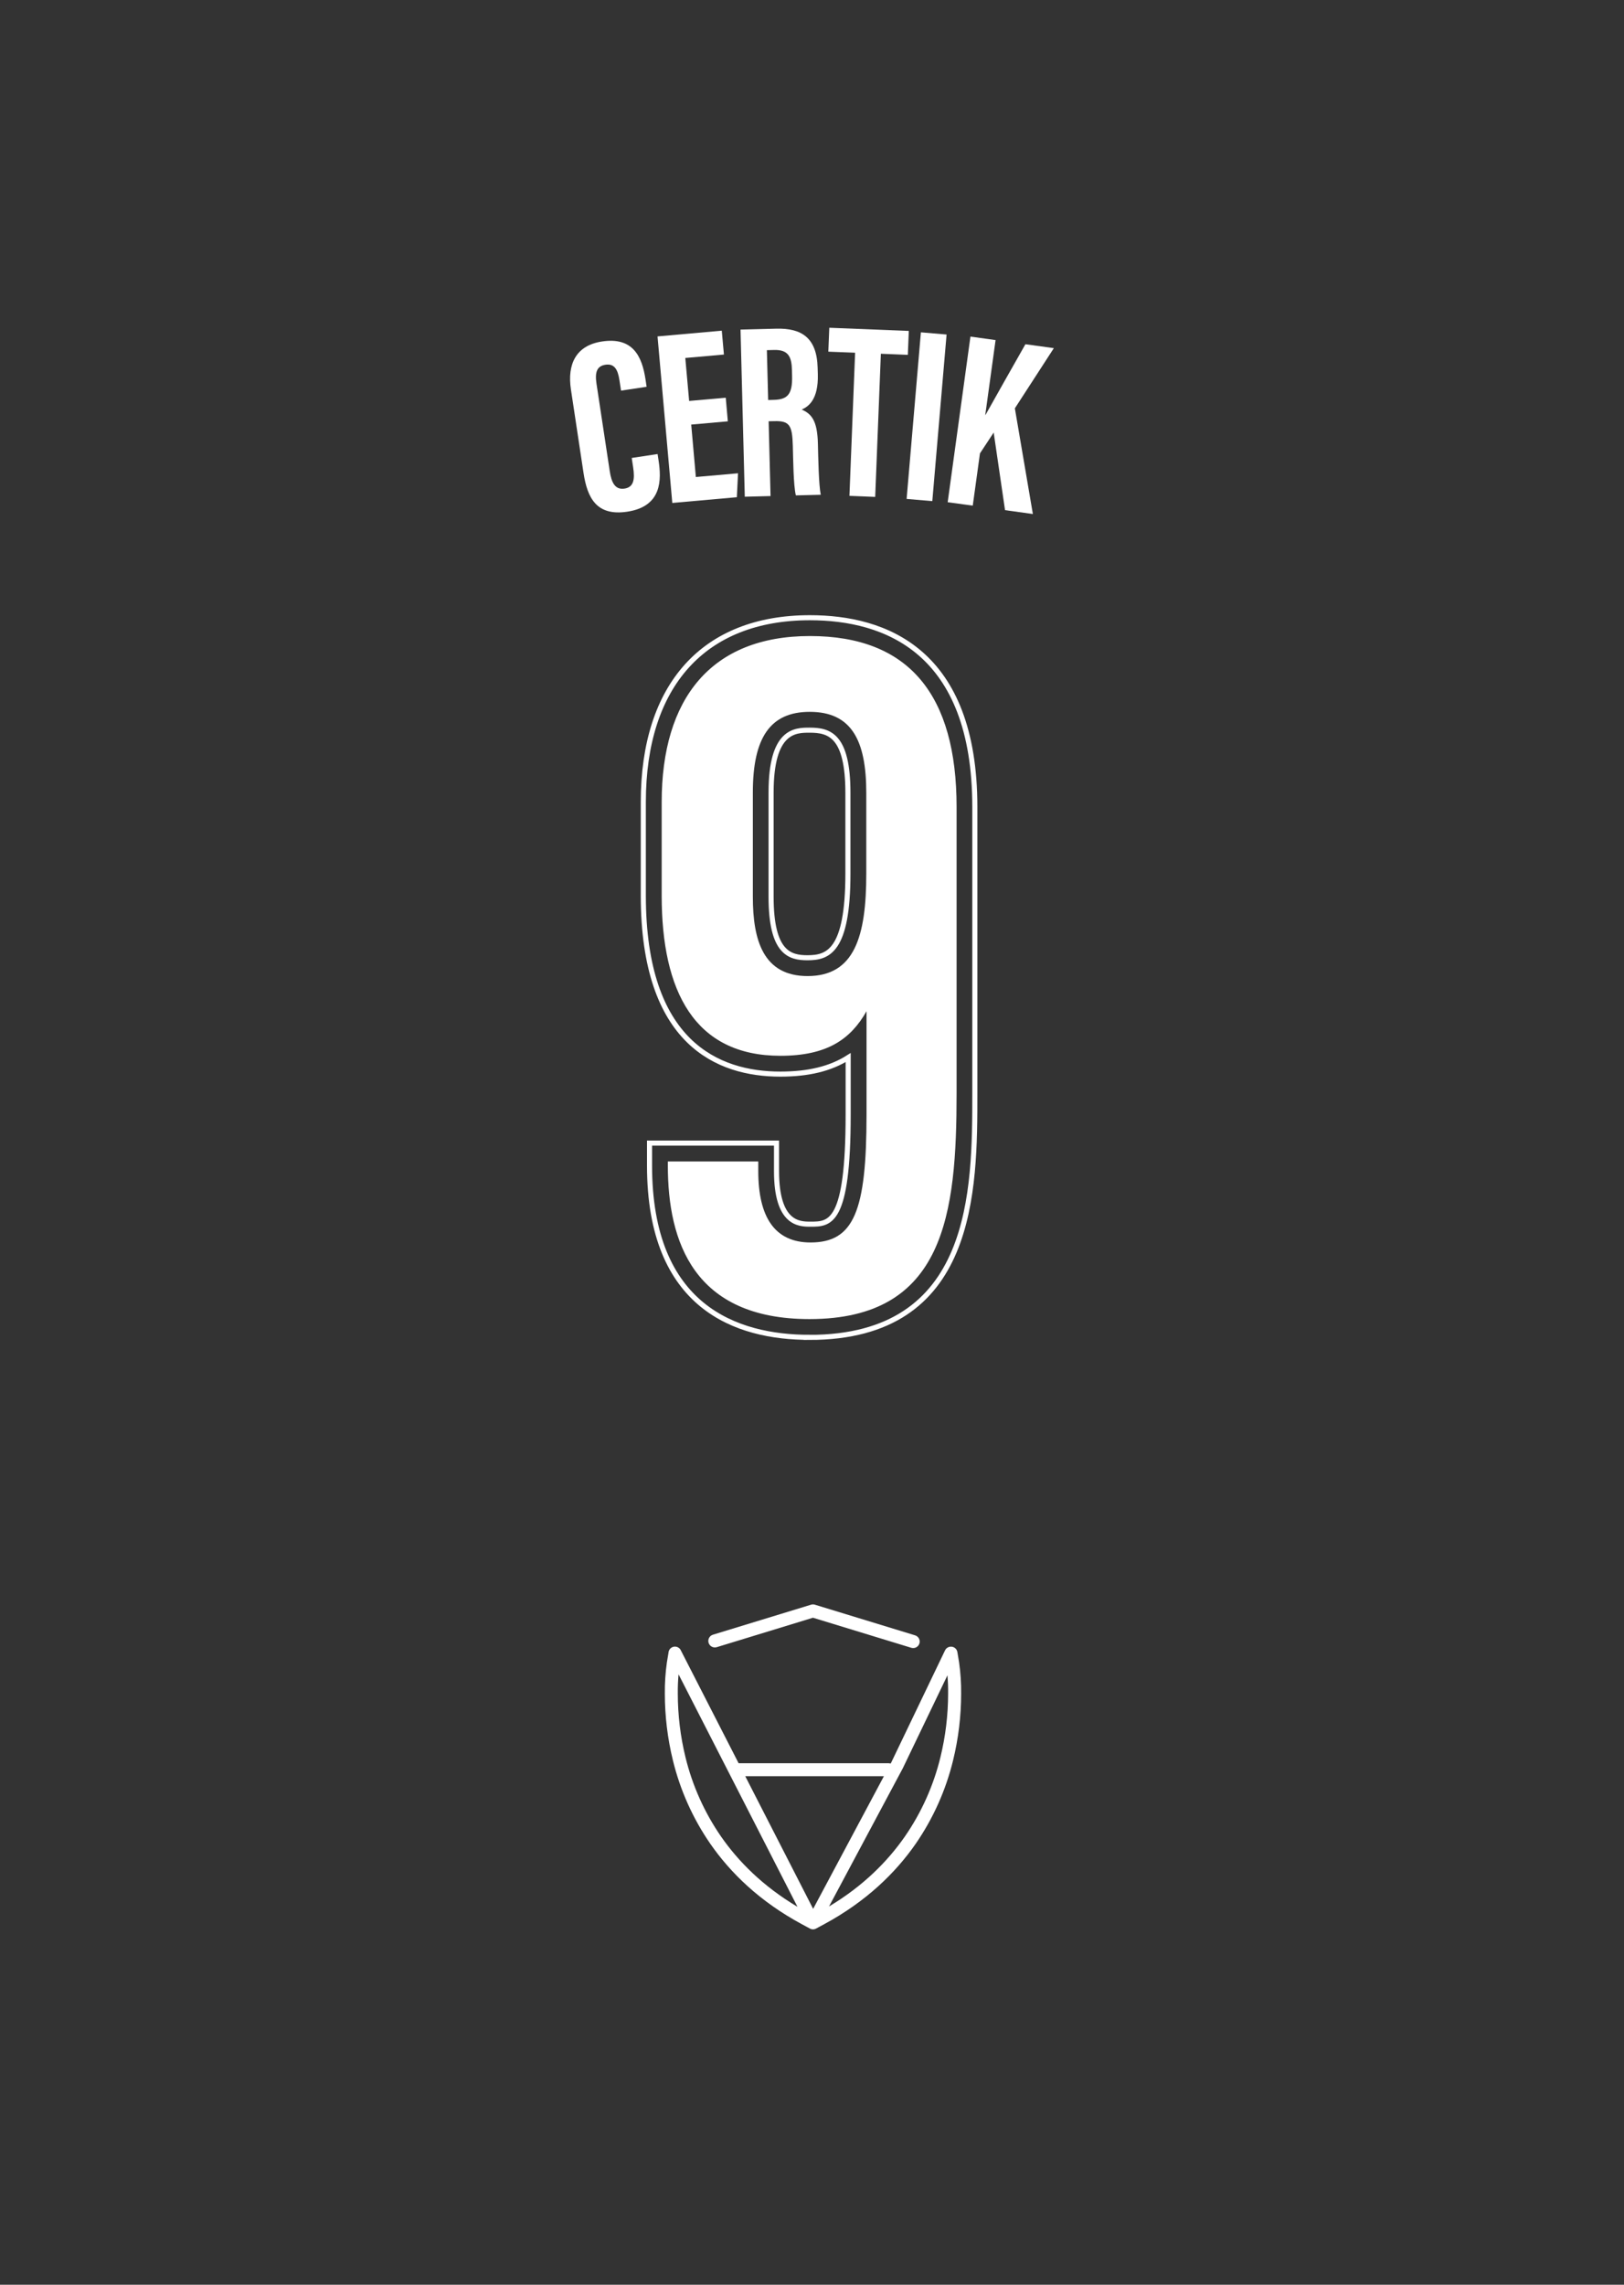 <svg width="256" height="360" viewBox="0 0 256 360" fill="none" xmlns="http://www.w3.org/2000/svg">
<rect x="0" y="0" width="256" height="360" fill="#333333" stroke="none"/>
<g clip-path="url(#clip0_3037_81201)">
<g clip-path="url(#clip1_3037_81201)">
<path d="M127.601 210.719C116.097 210.719 102.39 206.025 102.39 183.661V180.112H122.407V184.517C122.407 192.886 126.024 192.886 127.755 192.886C130.814 192.886 133.7 192.886 133.7 175.61V166.636C130.891 168.415 127.399 169.243 123.013 169.243C113.163 169.243 101.409 164.366 101.409 141.117V126.381C101.409 107.922 110.98 97.332 127.669 97.332C139.529 97.332 153.668 102.507 153.668 127.16V172.205C153.668 187.547 153.668 210.729 127.592 210.729L127.601 210.719ZM127.63 115.05C125.36 115.05 121.551 115.05 121.551 124.861V141.309C121.551 150.168 124.514 150.909 127.294 150.909C130.516 150.909 133.661 149.889 133.661 137.645V124.938C133.661 115.81 130.679 115.05 127.63 115.05Z" stroke="white" stroke-width="0.8"/>
<path d="M119.531 182.998V184.517C119.531 191.751 122.109 195.771 127.765 195.771C134.614 195.771 136.595 190.827 136.595 175.61V159.335C134.094 163.741 130.391 166.357 123.023 166.357C109.499 166.357 104.305 156.228 104.305 141.117V126.381C104.305 110.125 112.048 100.218 127.679 100.218C143.309 100.218 150.793 109.509 150.793 127.16V172.205C150.793 191.231 148.955 207.843 127.602 207.843C109.364 207.843 105.276 195.656 105.276 183.671V183.007H119.522L119.531 182.998ZM118.675 124.861V141.309C118.675 148.139 120.31 153.795 127.303 153.795C134.7 153.795 136.557 147.562 136.557 137.645V124.938C136.557 116.608 134.2 112.164 127.64 112.164C121.417 112.164 118.675 116.233 118.675 124.861Z" fill="white"/>
<path d="M103.66 71.544L103.814 72.563C104.266 75.545 104.4 79.787 98.889 80.624C94.06 81.355 92.588 78.498 91.983 74.516L90.001 61.386C89.385 57.366 90.809 54.422 94.897 53.807C99.783 53.066 101.207 56.163 101.755 59.78L101.928 60.944L97.898 61.55L97.648 59.915C97.388 58.183 96.831 57.26 95.436 57.471C94.06 57.683 93.762 58.693 94.031 60.472L96.119 74.247C96.378 75.949 96.917 77.219 98.437 76.988C99.889 76.767 100.101 75.564 99.803 73.621L99.582 72.159L103.641 71.544H103.66Z" fill="white"/>
<path d="M114.731 66.388L108.96 66.898L109.691 75.16L116.338 74.574L116.155 78.344L105.978 79.249L103.65 53.008L113.779 52.104L114.116 55.865L108.027 56.404L108.633 63.175L114.404 62.666L114.731 66.388Z" fill="white"/>
<path d="M121.166 66.388L121.464 78.162L117.405 78.267L116.732 51.931L122.359 51.787C126.37 51.681 128.775 53.23 128.89 57.972L128.919 58.972C129.025 63.022 127.39 64.089 126.38 64.532C127.938 65.215 128.842 66.302 128.929 69.87C128.986 72.082 129.054 76.363 129.381 77.96L125.456 78.056C125.062 76.478 125.033 72.15 124.975 70.236C124.889 67.023 124.465 66.302 122.099 66.359L121.157 66.379L121.166 66.388ZM121.08 63.031L122.013 63.002C124.158 62.945 124.927 62.117 124.86 59.251L124.841 58.347C124.793 56.308 124.34 55.086 122.032 55.144L120.887 55.173L121.089 63.022L121.08 63.031Z" fill="white"/>
<path d="M134.796 55.577L130.573 55.413L130.727 51.642L143.261 52.143L143.107 55.913L138.855 55.74L137.961 78.296L133.901 78.133L134.796 55.577Z" fill="white"/>
<path d="M149.215 52.71L146.964 78.96L142.915 78.614L145.165 52.364L149.215 52.71Z" fill="white"/>
<path d="M152.985 53.037L156.938 53.586L155.313 65.378H155.351C156.708 62.945 159.709 57.635 161.642 54.24L166.125 54.855L159.978 64.339L162.816 80.99L158.429 80.384L156.64 68.158L154.476 71.438L153.341 79.672L149.388 79.133L152.976 53.037H152.985Z" fill="white"/>
</g>
<path d="M128.153 254.899L112.985 259.538L112.983 259.535C112.854 259.574 112.719 259.588 112.584 259.575C112.45 259.563 112.32 259.523 112.2 259.46C112.081 259.397 111.976 259.31 111.89 259.206C111.85 259.157 111.814 259.105 111.784 259.049C111.75 258.987 111.722 258.921 111.701 258.853C111.69 258.817 111.681 258.781 111.674 258.744C111.656 258.648 111.652 258.55 111.662 258.453C111.675 258.319 111.715 258.188 111.779 258.069C111.815 258.001 111.859 257.938 111.909 257.88C111.947 257.836 111.989 257.796 112.034 257.76C112.077 257.724 112.123 257.692 112.172 257.665C112.24 257.626 112.312 257.594 112.388 257.572L127.855 252.845C128.049 252.785 128.257 252.785 128.45 252.845L144.255 257.675C144.514 257.755 144.731 257.934 144.858 258.174C144.985 258.414 145.012 258.694 144.933 258.953C144.855 259.213 144.676 259.431 144.438 259.559C144.199 259.687 143.919 259.716 143.659 259.638L128.153 254.899Z" fill="white"/>
<path fill-rule="evenodd" clip-rule="evenodd" d="M127.609 303.842L127.613 303.844C127.689 303.891 127.771 303.928 127.856 303.954C127.878 303.96 127.899 303.967 127.922 303.972C127.97 303.984 128.019 303.991 128.069 303.996L128.118 304L128.158 304C128.327 304 128.494 303.958 128.642 303.877L129.902 303.197C136.536 299.618 141.152 295.112 144.339 290.528C147.09 286.544 149.089 282.089 150.237 277.385C151.081 273.939 151.508 270.404 151.509 266.856C151.526 265.214 151.418 263.573 151.187 261.947L150.918 260.318C150.897 260.185 150.85 260.057 150.779 259.942C150.709 259.827 150.616 259.728 150.507 259.649C150.398 259.57 150.274 259.513 150.143 259.482C150.012 259.451 149.876 259.447 149.743 259.469C149.718 259.473 149.692 259.478 149.668 259.485L149.647 259.49C149.619 259.497 149.59 259.505 149.563 259.514C149.308 259.601 149.098 259.786 148.978 260.027L140.504 277.68L140.399 277.877C140.299 277.845 140.193 277.828 140.086 277.828H116.432L107.343 260.079L107.328 260.045C107.308 260.004 107.286 259.963 107.261 259.924C107.235 259.882 107.206 259.843 107.174 259.805C107.141 259.766 107.105 259.73 107.066 259.696C106.963 259.607 106.845 259.54 106.717 259.498C106.588 259.456 106.453 259.439 106.318 259.45C106.259 259.454 106.201 259.464 106.144 259.479C106.071 259.497 106 259.524 105.932 259.559C105.812 259.621 105.706 259.706 105.618 259.809C105.57 259.866 105.529 259.928 105.494 259.993C105.466 260.046 105.443 260.102 105.425 260.16C105.411 260.205 105.399 260.251 105.392 260.298C105.386 260.332 105.382 260.368 105.379 260.403L105.125 261.945C104.893 263.571 104.785 265.212 104.802 266.854C104.803 270.402 105.231 273.937 106.075 277.383C107.224 282.089 109.224 286.543 111.976 290.528C115.157 295.112 119.772 299.619 126.413 303.197L127.609 303.842ZM142.329 278.586L149.351 263.971C149.432 264.929 149.467 265.891 149.456 266.853C149.454 270.235 149.047 273.604 148.242 276.889C147.155 281.351 145.26 285.576 142.651 289.355C139.924 293.283 136.095 297.153 130.683 300.394L142.31 278.625L142.329 278.586ZM117.478 279.871L128.18 300.771L139.334 279.871H117.478ZM106.963 263.816L125.711 300.45C120.25 297.197 116.394 293.306 113.649 289.355C111.041 285.576 109.146 281.351 108.058 276.889C107.254 273.605 106.846 270.236 106.845 266.854C106.834 265.84 106.873 264.826 106.963 263.816Z" fill="white"/>
</g>
<defs>
<clipPath id="clip0_3037_81201">
<rect width="256" height="360" fill="white"/>
</clipPath>
<clipPath id="clip1_3037_81201">
<rect width="76.518" height="160" fill="white" transform="translate(89.741 51.2)"/>
</clipPath>
</defs>
</svg>
